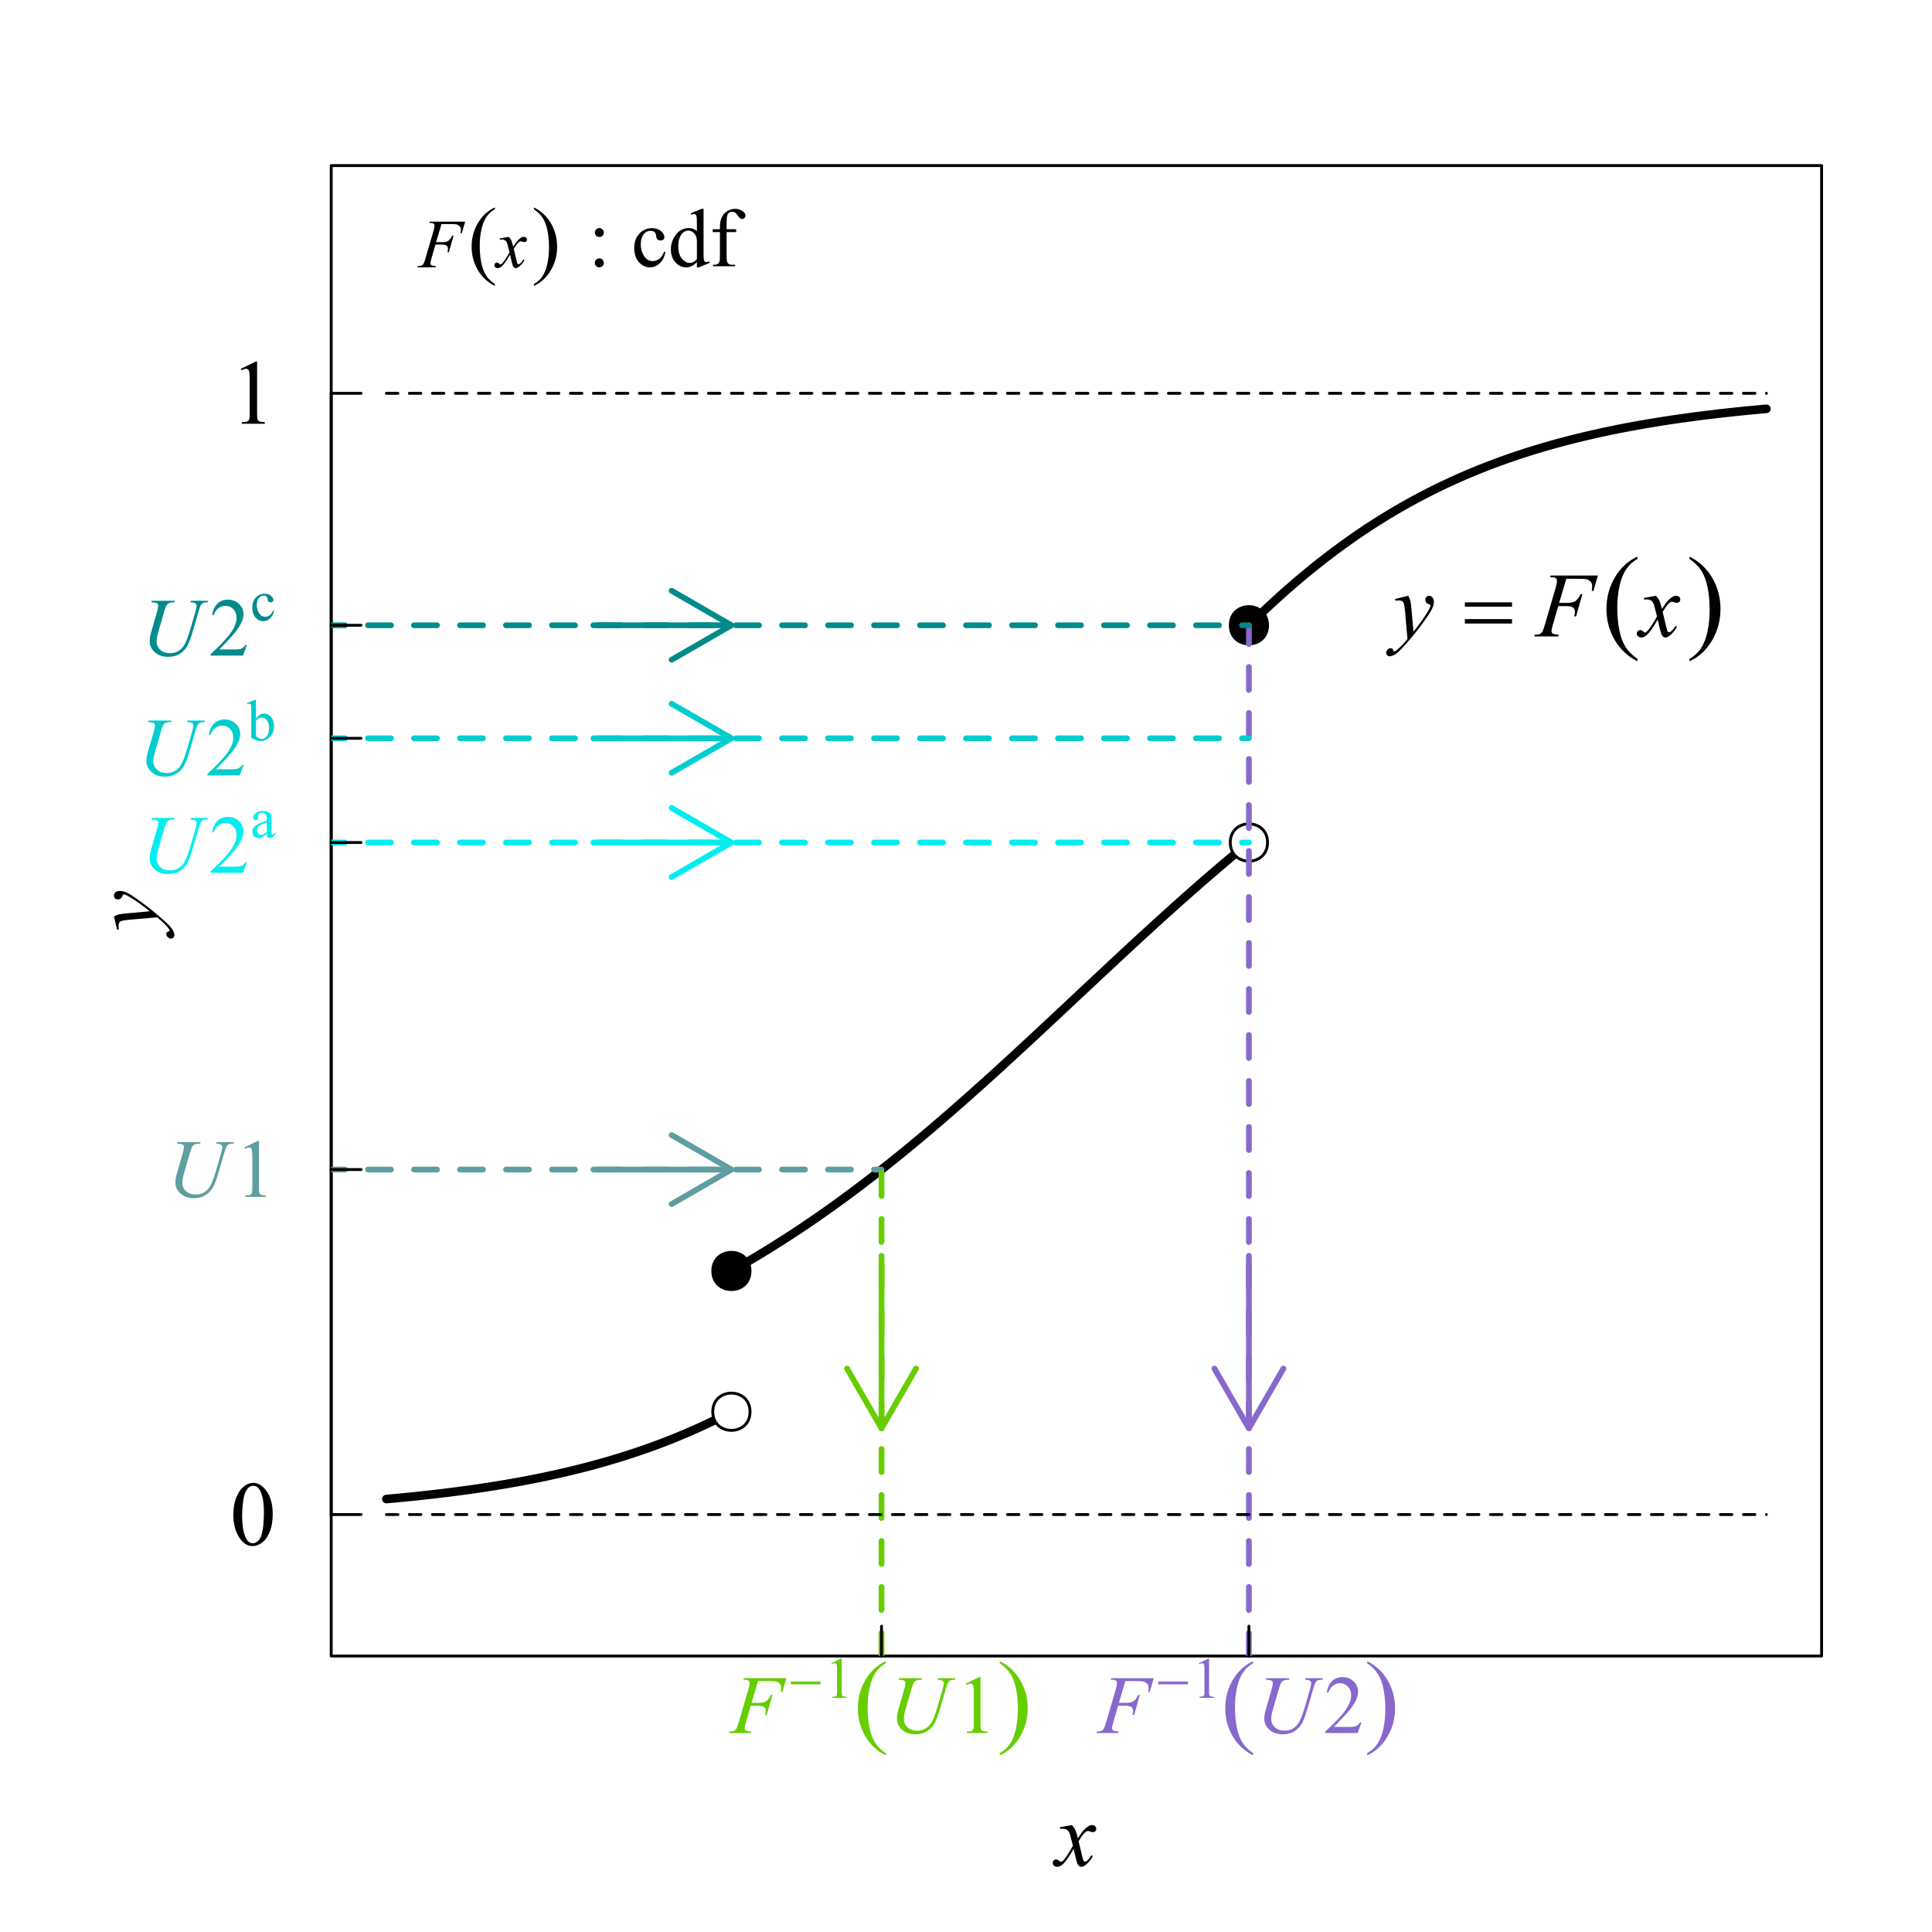 <?xml version="1.0" encoding="UTF-8"?>
<svg xmlns="http://www.w3.org/2000/svg" xmlns:xlink="http://www.w3.org/1999/xlink" width="504pt" height="504pt" viewBox="0 0 504 504" version="1.1">
<defs>
<g>
<symbol overflow="visible" id="glyph0-0">
<path style="stroke:none;" d="M 3.328 0 L 3.328 -15 L 15.328 -15 L 15.328 0 Z M 3.703 -0.375 L 14.953 -0.375 L 14.953 -14.625 L 3.703 -14.625 Z M 3.703 -0.375 "/>
</symbol>
<symbol overflow="visible" id="glyph0-1">
<path style="stroke:none;" d="M 4.16 -10.605 C 4.543 -10.199 4.832 -9.793 5.027 -9.387 C 5.168 -9.105 5.398 -8.367 5.719 -7.172 L 6.75 -8.719 C 7.023 -9.094 7.355 -9.449 7.746 -9.789 C 8.137 -10.129 8.48 -10.363 8.777 -10.488 C 8.965 -10.566 9.172 -10.605 9.398 -10.605 C 9.734 -10.605 10 -10.516 10.199 -10.336 C 10.398 -10.156 10.5 -9.938 10.5 -9.68 C 10.5 -9.383 10.441 -9.18 10.324 -9.07 C 10.105 -8.875 9.855 -8.777 9.574 -8.777 C 9.41 -8.777 9.234 -8.812 9.047 -8.883 C 8.68 -9.008 8.434 -9.07 8.309 -9.07 C 8.121 -9.07 7.898 -8.961 7.641 -8.742 C 7.156 -8.336 6.578 -7.551 5.906 -6.387 L 6.867 -2.355 C 7.016 -1.738 7.141 -1.367 7.242 -1.246 C 7.344 -1.125 7.445 -1.066 7.547 -1.066 C 7.711 -1.066 7.902 -1.156 8.121 -1.336 C 8.551 -1.695 8.918 -2.164 9.223 -2.742 L 9.633 -2.531 C 9.141 -1.609 8.516 -0.844 7.758 -0.234 C 7.328 0.109 6.965 0.281 6.668 0.281 C 6.23 0.281 5.883 0.035 5.625 -0.457 C 5.461 -0.762 5.121 -2.074 4.605 -4.395 C 3.387 -2.277 2.41 -0.914 1.676 -0.305 C 1.199 0.086 0.738 0.281 0.293 0.281 C -0.02 0.281 -0.305 0.168 -0.562 -0.059 C -0.75 -0.23 -0.844 -0.461 -0.844 -0.75 C -0.844 -1.008 -0.758 -1.223 -0.586 -1.395 C -0.414 -1.566 -0.203 -1.652 0.047 -1.652 C 0.297 -1.652 0.562 -1.527 0.844 -1.277 C 1.047 -1.098 1.203 -1.008 1.312 -1.008 C 1.406 -1.008 1.527 -1.07 1.676 -1.195 C 2.043 -1.492 2.543 -2.133 3.176 -3.117 C 3.809 -4.102 4.223 -4.812 4.418 -5.25 C 3.934 -7.148 3.672 -8.152 3.633 -8.262 C 3.453 -8.77 3.219 -9.129 2.93 -9.34 C 2.641 -9.551 2.215 -9.656 1.652 -9.656 C 1.473 -9.656 1.266 -9.648 1.031 -9.633 L 1.031 -10.055 Z M 4.16 -10.605 "/>
</symbol>
<symbol overflow="visible" id="glyph0-2">
<path style="stroke:none;" d="M 3.832 -10.605 C 4.098 -10.152 4.281 -9.727 4.383 -9.332 C 4.484 -8.938 4.586 -8.164 4.688 -7.008 L 5.203 -1.242 C 5.672 -1.805 6.352 -2.695 7.242 -3.914 C 7.672 -4.508 8.203 -5.316 8.836 -6.34 C 9.219 -6.965 9.453 -7.402 9.539 -7.652 C 9.586 -7.777 9.609 -7.906 9.609 -8.039 C 9.609 -8.125 9.582 -8.195 9.527 -8.25 C 9.473 -8.305 9.328 -8.367 9.098 -8.441 C 8.867 -8.516 8.676 -8.652 8.523 -8.852 C 8.371 -9.051 8.297 -9.281 8.297 -9.539 C 8.297 -9.859 8.391 -10.117 8.578 -10.312 C 8.766 -10.508 9 -10.605 9.281 -10.605 C 9.625 -10.605 9.918 -10.461 10.16 -10.176 C 10.402 -9.891 10.523 -9.5 10.523 -9 C 10.523 -8.383 10.312 -7.676 9.891 -6.883 C 9.469 -6.09 8.656 -4.875 7.453 -3.234 C 6.25 -1.594 4.793 0.195 3.082 2.133 C 1.902 3.469 1.027 4.309 0.457 4.656 C -0.113 5.004 -0.602 5.18 -1.008 5.18 C -1.25 5.18 -1.461 5.086 -1.645 4.902 C -1.828 4.719 -1.922 4.508 -1.922 4.266 C -1.922 3.961 -1.793 3.684 -1.539 3.434 C -1.285 3.184 -1.012 3.059 -0.715 3.059 C -0.559 3.059 -0.43 3.094 -0.328 3.164 C -0.266 3.203 -0.195 3.312 -0.121 3.496 C -0.047 3.68 0.02 3.805 0.082 3.867 C 0.121 3.906 0.168 3.926 0.223 3.926 C 0.27 3.926 0.352 3.887 0.469 3.809 C 0.898 3.543 1.398 3.121 1.969 2.543 C 2.719 1.777 3.273 1.152 3.633 0.668 L 2.977 -6.762 C 2.867 -7.988 2.703 -8.734 2.484 -9 C 2.266 -9.266 1.898 -9.398 1.383 -9.398 C 1.219 -9.398 0.926 -9.375 0.504 -9.328 L 0.398 -9.762 Z M 3.832 -10.605 "/>
</symbol>
<symbol overflow="visible" id="glyph0-3">
<path style="stroke:none;" d="M 7.805 -15.047 L 5.93 -8.754 L 8.016 -8.754 C 8.953 -8.754 9.652 -8.898 10.117 -9.188 C 10.582 -9.477 11.062 -10.094 11.555 -11.039 L 12 -11.039 L 10.348 -5.25 L 9.879 -5.25 C 9.996 -5.719 10.055 -6.105 10.055 -6.41 C 10.055 -6.887 9.895 -7.254 9.578 -7.516 C 9.262 -7.777 8.672 -7.91 7.805 -7.91 L 5.695 -7.91 L 4.312 -3.117 C 4.062 -2.266 3.938 -1.699 3.938 -1.418 C 3.938 -1.129 4.043 -0.906 4.258 -0.75 C 4.473 -0.594 5 -0.488 5.836 -0.434 L 5.695 0 L -0.586 0 L -0.434 -0.434 C 0.176 -0.449 0.582 -0.504 0.785 -0.598 C 1.098 -0.73 1.328 -0.91 1.477 -1.137 C 1.688 -1.457 1.938 -2.117 2.227 -3.117 L 5.027 -12.691 C 5.254 -13.465 5.367 -14.07 5.367 -14.508 C 5.367 -14.711 5.316 -14.883 5.215 -15.027 C 5.113 -15.172 4.961 -15.281 4.762 -15.352 C 4.562 -15.422 4.168 -15.457 3.574 -15.457 L 3.715 -15.891 L 16.043 -15.891 L 14.871 -11.871 L 14.426 -11.871 C 14.512 -12.355 14.555 -12.754 14.555 -13.066 C 14.555 -13.582 14.41 -13.988 14.125 -14.289 C 13.84 -14.59 13.477 -14.805 13.031 -14.93 C 12.719 -15.008 12.02 -15.047 10.934 -15.047 Z M 7.805 -15.047 "/>
</symbol>
<symbol overflow="visible" id="glyph1-0">
<path style="stroke:none;" d="M 0 -3.328 L -15 -3.328 L -15 -15.328 L 0 -15.328 Z M -0.375 -3.703 L -0.375 -14.953 L -14.625 -14.953 L -14.625 -3.703 Z M -0.375 -3.703 "/>
</symbol>
<symbol overflow="visible" id="glyph1-1">
<path style="stroke:none;" d="M -10.605 -3.832 C -10.152 -4.098 -9.727 -4.281 -9.332 -4.383 C -8.938 -4.484 -8.164 -4.586 -7.008 -4.688 L -1.242 -5.203 C -1.805 -5.672 -2.695 -6.352 -3.914 -7.242 C -4.508 -7.672 -5.316 -8.203 -6.34 -8.836 C -6.965 -9.219 -7.402 -9.453 -7.652 -9.539 C -7.777 -9.586 -7.906 -9.609 -8.039 -9.609 C -8.125 -9.609 -8.195 -9.582 -8.25 -9.527 C -8.305 -9.473 -8.367 -9.328 -8.441 -9.098 C -8.516 -8.867 -8.652 -8.676 -8.852 -8.523 C -9.051 -8.371 -9.281 -8.297 -9.539 -8.297 C -9.859 -8.297 -10.117 -8.391 -10.312 -8.578 C -10.508 -8.766 -10.605 -9 -10.605 -9.281 C -10.605 -9.625 -10.461 -9.918 -10.176 -10.16 C -9.891 -10.402 -9.5 -10.523 -9 -10.523 C -8.383 -10.523 -7.676 -10.312 -6.883 -9.891 C -6.09 -9.469 -4.875 -8.656 -3.234 -7.453 C -1.594 -6.25 0.195 -4.793 2.133 -3.082 C 3.469 -1.902 4.309 -1.027 4.656 -0.457 C 5.004 0.113 5.18 0.602 5.18 1.008 C 5.18 1.25 5.086 1.461 4.902 1.645 C 4.719 1.828 4.508 1.922 4.266 1.922 C 3.961 1.922 3.684 1.793 3.434 1.539 C 3.184 1.285 3.059 1.012 3.059 0.715 C 3.059 0.559 3.094 0.43 3.164 0.328 C 3.203 0.266 3.312 0.195 3.496 0.121 C 3.68 0.047 3.805 -0.02 3.867 -0.082 C 3.906 -0.121 3.926 -0.168 3.926 -0.223 C 3.926 -0.27 3.887 -0.352 3.809 -0.469 C 3.543 -0.898 3.121 -1.398 2.543 -1.969 C 1.777 -2.719 1.152 -3.273 0.668 -3.633 L -6.762 -2.977 C -7.988 -2.867 -8.734 -2.703 -9 -2.484 C -9.266 -2.266 -9.398 -1.898 -9.398 -1.383 C -9.398 -1.219 -9.375 -0.926 -9.328 -0.504 L -9.762 -0.398 Z M -10.605 -3.832 "/>
</symbol>
<symbol overflow="visible" id="glyph2-0">
<path style="stroke:none;" d="M 3.328 0 L 3.328 -15 L 15.328 -15 L 15.328 0 Z M 3.703 -0.375 L 14.953 -0.375 L 14.953 -14.625 L 3.703 -14.625 Z M 3.703 -0.375 "/>
</symbol>
<symbol overflow="visible" id="glyph2-1">
<path style="stroke:none;" d="M 0.867 -7.852 C 0.867 -9.664 1.141 -11.223 1.688 -12.531 C 2.234 -13.84 2.961 -14.816 3.867 -15.457 C 4.57 -15.965 5.297 -16.219 6.047 -16.219 C 7.266 -16.219 8.359 -15.598 9.328 -14.355 C 10.539 -12.816 11.145 -10.73 11.145 -8.098 C 11.145 -6.254 10.879 -4.688 10.348 -3.398 C 9.816 -2.109 9.137 -1.172 8.312 -0.59 C 7.488 -0.008 6.695 0.281 5.93 0.281 C 4.414 0.281 3.152 -0.613 2.145 -2.402 C 1.293 -3.91 0.867 -5.727 0.867 -7.852 Z M 3.164 -7.559 C 3.164 -5.371 3.434 -3.586 3.973 -2.203 C 4.418 -1.039 5.082 -0.457 5.965 -0.457 C 6.387 -0.457 6.824 -0.645 7.277 -1.023 C 7.73 -1.402 8.074 -2.039 8.309 -2.93 C 8.668 -4.273 8.848 -6.168 8.848 -8.613 C 8.848 -10.426 8.66 -11.938 8.285 -13.148 C 8.004 -14.047 7.641 -14.684 7.195 -15.059 C 6.875 -15.316 6.488 -15.445 6.035 -15.445 C 5.504 -15.445 5.031 -15.207 4.617 -14.73 C 4.055 -14.082 3.672 -13.062 3.469 -11.672 C 3.266 -10.281 3.164 -8.91 3.164 -7.559 Z M 3.164 -7.559 "/>
</symbol>
<symbol overflow="visible" id="glyph2-2">
<path style="stroke:none;" d="M 2.812 -14.332 L 6.68 -16.219 L 7.066 -16.219 L 7.066 -2.801 C 7.066 -1.91 7.102 -1.355 7.176 -1.137 C 7.25 -0.918 7.406 -0.75 7.641 -0.633 C 7.875 -0.516 8.352 -0.449 9.07 -0.434 L 9.07 0 L 3.094 0 L 3.094 -0.434 C 3.844 -0.449 4.328 -0.512 4.547 -0.625 C 4.766 -0.738 4.918 -0.891 5.004 -1.082 C 5.09 -1.273 5.133 -1.848 5.133 -2.801 L 5.133 -11.379 C 5.133 -12.535 5.094 -13.277 5.016 -13.605 C 4.961 -13.855 4.859 -14.039 4.715 -14.156 C 4.57 -14.273 4.398 -14.332 4.195 -14.332 C 3.906 -14.332 3.504 -14.211 2.988 -13.969 Z M 2.812 -14.332 "/>
</symbol>
<symbol overflow="visible" id="glyph3-0">
<path style="stroke:none;" d="M 2.996 0 L 2.996 -13.5 L 13.797 -13.5 L 13.797 0 Z M 3.332 -0.336 L 13.457 -0.336 L 13.457 -13.164 L 3.332 -13.164 Z M 3.332 -0.336 "/>
</symbol>
<symbol overflow="visible" id="glyph3-1">
<path style="stroke:none;" d="M 2.828 -14.301 L 8.871 -14.301 L 8.754 -13.91 C 8.133 -13.895 7.691 -13.836 7.43 -13.738 C 7.164 -13.633 6.938 -13.453 6.754 -13.195 C 6.566 -12.934 6.371 -12.449 6.172 -11.75 L 4.703 -6.688 C 4.441 -5.781 4.285 -5.191 4.238 -4.914 C 4.152 -4.461 4.113 -4.043 4.113 -3.66 C 4.113 -2.805 4.43 -2.086 5.062 -1.5 C 5.695 -0.914 6.543 -0.621 7.605 -0.621 C 8.301 -0.621 8.922 -0.75 9.469 -1.016 C 10.016 -1.277 10.484 -1.648 10.879 -2.125 C 11.266 -2.598 11.621 -3.242 11.949 -4.055 C 12.27 -4.867 12.555 -5.688 12.805 -6.52 L 14.07 -10.883 C 14.383 -11.969 14.543 -12.68 14.543 -13.016 C 14.543 -13.242 14.434 -13.441 14.223 -13.609 C 14.004 -13.773 13.57 -13.875 12.922 -13.91 L 13.035 -14.301 L 17.582 -14.301 L 17.465 -13.91 C 16.93 -13.91 16.543 -13.859 16.309 -13.758 C 16.07 -13.656 15.867 -13.473 15.691 -13.207 C 15.516 -12.941 15.316 -12.43 15.102 -11.676 L 13.555 -6.371 C 13.051 -4.645 12.582 -3.375 12.141 -2.555 C 11.695 -1.734 11.051 -1.047 10.215 -0.5 C 9.371 0.055 8.328 0.328 7.086 0.328 C 5.648 0.328 4.492 -0.078 3.617 -0.891 C 2.734 -1.703 2.297 -2.633 2.301 -3.68 C 2.297 -4.094 2.336 -4.535 2.414 -5.008 C 2.469 -5.316 2.605 -5.852 2.828 -6.613 L 4.238 -11.477 C 4.434 -12.176 4.535 -12.691 4.535 -13.023 C 4.535 -13.281 4.434 -13.484 4.234 -13.629 C 4.031 -13.773 3.527 -13.867 2.723 -13.91 Z M 2.828 -14.301 "/>
</symbol>
<symbol overflow="visible" id="glyph3-2">
<path style="stroke:none;" d="M 7.023 -13.543 L 5.336 -7.879 L 7.215 -7.879 C 8.055 -7.875 8.688 -8.004 9.105 -8.27 C 9.523 -8.527 9.953 -9.082 10.398 -9.934 L 10.801 -9.934 L 9.312 -4.727 L 8.891 -4.727 C 8.992 -5.145 9.047 -5.492 9.051 -5.77 C 9.047 -6.195 8.902 -6.527 8.621 -6.766 C 8.332 -6.996 7.801 -7.113 7.023 -7.117 L 5.125 -7.117 L 3.883 -2.805 C 3.652 -2.035 3.539 -1.527 3.543 -1.277 C 3.539 -1.016 3.637 -0.812 3.832 -0.676 C 4.027 -0.531 4.5 -0.438 5.254 -0.391 L 5.125 0 L -0.527 0 L -0.391 -0.391 C 0.16 -0.402 0.523 -0.453 0.707 -0.539 C 0.984 -0.656 1.191 -0.816 1.328 -1.023 C 1.516 -1.309 1.742 -1.902 2.004 -2.805 L 4.523 -11.422 C 4.727 -12.113 4.828 -12.66 4.832 -13.059 C 4.828 -13.238 4.781 -13.395 4.691 -13.527 C 4.598 -13.656 4.461 -13.754 4.285 -13.816 C 4.105 -13.879 3.75 -13.91 3.219 -13.91 L 3.344 -14.301 L 14.438 -14.301 L 13.383 -10.684 L 12.984 -10.684 C 13.059 -11.113 13.094 -11.473 13.098 -11.758 C 13.094 -12.223 12.965 -12.59 12.711 -12.863 C 12.453 -13.129 12.125 -13.32 11.727 -13.438 C 11.441 -13.504 10.812 -13.539 9.84 -13.543 Z M 7.023 -13.543 "/>
</symbol>
<symbol overflow="visible" id="glyph4-0">
<path style="stroke:none;" d="M 2.996 0 L 2.996 -13.5 L 13.797 -13.5 L 13.797 0 Z M 3.332 -0.336 L 13.457 -0.336 L 13.457 -13.164 L 3.332 -13.164 Z M 3.332 -0.336 "/>
</symbol>
<symbol overflow="visible" id="glyph4-1">
<path style="stroke:none;" d="M 2.531 -12.898 L 6.012 -14.598 L 6.359 -14.598 L 6.359 -2.52 C 6.355 -1.719 6.391 -1.219 6.457 -1.023 C 6.523 -0.824 6.66 -0.672 6.875 -0.566 C 7.082 -0.461 7.512 -0.402 8.164 -0.391 L 8.164 0 L 2.785 0 L 2.785 -0.391 C 3.457 -0.402 3.895 -0.461 4.09 -0.562 C 4.285 -0.664 4.422 -0.801 4.504 -0.977 C 4.578 -1.145 4.617 -1.66 4.621 -2.52 L 4.621 -10.242 C 4.617 -11.281 4.582 -11.949 4.516 -12.246 C 4.465 -12.469 4.375 -12.633 4.246 -12.738 C 4.113 -12.844 3.957 -12.895 3.777 -12.898 C 3.516 -12.895 3.152 -12.785 2.688 -12.57 Z M 2.531 -12.898 "/>
</symbol>
<symbol overflow="visible" id="glyph4-2">
<path style="stroke:none;" d="M 9.902 -2.754 L 8.902 0 L 0.465 0 L 0.465 -0.391 C 2.941 -2.652 4.691 -4.5 5.707 -5.938 C 6.719 -7.367 7.223 -8.68 7.227 -9.871 C 7.223 -10.777 6.945 -11.523 6.391 -12.109 C 5.832 -12.691 5.168 -12.984 4.398 -12.984 C 3.691 -12.984 3.059 -12.777 2.504 -12.367 C 1.941 -11.953 1.531 -11.352 1.266 -10.559 L 0.875 -10.559 C 1.047 -11.855 1.5 -12.852 2.23 -13.551 C 2.953 -14.246 3.863 -14.594 4.957 -14.598 C 6.113 -14.594 7.078 -14.223 7.859 -13.477 C 8.633 -12.73 9.023 -11.852 9.027 -10.844 C 9.023 -10.117 8.855 -9.391 8.523 -8.668 C 8 -7.527 7.156 -6.324 5.992 -5.051 C 4.238 -3.137 3.145 -1.984 2.711 -1.594 L 6.445 -1.594 C 7.203 -1.594 7.734 -1.621 8.039 -1.676 C 8.344 -1.73 8.617 -1.844 8.867 -2.02 C 9.109 -2.188 9.324 -2.434 9.512 -2.754 Z M 9.902 -2.754 "/>
</symbol>
<symbol overflow="visible" id="glyph4-3">
<path style="stroke:none;" d="M 3.047 -9.957 C 3.367 -9.953 3.641 -9.84 3.875 -9.613 C 4.102 -9.383 4.219 -9.105 4.219 -8.785 C 4.219 -8.457 4.102 -8.184 3.875 -7.957 C 3.641 -7.727 3.367 -7.609 3.047 -7.613 C 2.723 -7.609 2.445 -7.727 2.219 -7.957 C 1.988 -8.184 1.875 -8.457 1.879 -8.785 C 1.875 -9.105 1.988 -9.383 2.219 -9.613 C 2.445 -9.84 2.723 -9.953 3.047 -9.957 Z M 3.027 -2.055 C 3.355 -2.051 3.633 -1.934 3.863 -1.707 C 4.09 -1.473 4.207 -1.195 4.207 -0.875 C 4.207 -0.547 4.09 -0.273 3.859 -0.047 C 3.625 0.18 3.348 0.293 3.027 0.297 C 2.703 0.293 2.426 0.18 2.199 -0.047 C 1.965 -0.273 1.852 -0.547 1.855 -0.875 C 1.852 -1.195 1.965 -1.473 2.199 -1.707 C 2.426 -1.934 2.703 -2.051 3.027 -2.055 Z M 3.027 -2.055 "/>
</symbol>
<symbol overflow="visible" id="glyph4-4">
<path style="stroke:none;" d=""/>
</symbol>
<symbol overflow="visible" id="glyph4-5">
<path style="stroke:none;" d="M 8.879 -3.672 C 8.617 -2.395 8.109 -1.414 7.352 -0.73 C 6.59 -0.047 5.75 0.293 4.832 0.297 C 3.73 0.293 2.773 -0.164 1.961 -1.086 C 1.145 -2.004 0.738 -3.25 0.738 -4.82 C 0.738 -6.336 1.188 -7.57 2.094 -8.52 C 2.992 -9.469 4.078 -9.941 5.348 -9.945 C 6.293 -9.941 7.074 -9.691 7.688 -9.191 C 8.297 -8.688 8.602 -8.164 8.605 -7.625 C 8.602 -7.355 8.516 -7.141 8.348 -6.977 C 8.172 -6.809 7.93 -6.727 7.625 -6.73 C 7.207 -6.727 6.895 -6.859 6.688 -7.129 C 6.562 -7.273 6.484 -7.555 6.449 -7.973 C 6.406 -8.383 6.266 -8.699 6.023 -8.922 C 5.773 -9.129 5.43 -9.234 5 -9.238 C 4.293 -9.234 3.727 -8.973 3.301 -8.457 C 2.727 -7.766 2.441 -6.855 2.445 -5.727 C 2.441 -4.57 2.727 -3.555 3.293 -2.672 C 3.859 -1.789 4.625 -1.348 5.59 -1.352 C 6.277 -1.348 6.895 -1.582 7.445 -2.055 C 7.832 -2.379 8.207 -2.965 8.574 -3.816 Z M 8.879 -3.672 "/>
</symbol>
<symbol overflow="visible" id="glyph4-6">
<path style="stroke:none;" d="M 7.5 -1.086 C 7.027 -0.59 6.566 -0.238 6.117 -0.023 C 5.664 0.188 5.176 0.293 4.66 0.297 C 3.602 0.293 2.684 -0.145 1.898 -1.027 C 1.109 -1.906 0.715 -3.043 0.719 -4.43 C 0.715 -5.812 1.148 -7.078 2.023 -8.23 C 2.891 -9.379 4.016 -9.953 5.391 -9.957 C 6.238 -9.953 6.941 -9.684 7.5 -9.145 L 7.5 -10.926 C 7.5 -12.027 7.473 -12.707 7.418 -12.961 C 7.363 -13.215 7.281 -13.387 7.172 -13.48 C 7.059 -13.57 6.918 -13.617 6.75 -13.617 C 6.566 -13.617 6.324 -13.559 6.023 -13.445 L 5.887 -13.816 L 8.766 -14.996 L 9.238 -14.996 L 9.238 -3.828 C 9.234 -2.691 9.262 -2 9.316 -1.754 C 9.371 -1.504 9.453 -1.332 9.57 -1.234 C 9.684 -1.133 9.82 -1.082 9.977 -1.086 C 10.164 -1.082 10.418 -1.145 10.738 -1.266 L 10.852 -0.898 L 7.984 0.297 L 7.5 0.297 Z M 7.5 -1.824 L 7.5 -6.805 C 7.457 -7.277 7.328 -7.715 7.121 -8.109 C 6.906 -8.504 6.629 -8.801 6.281 -9 C 5.93 -9.199 5.59 -9.297 5.262 -9.301 C 4.645 -9.297 4.09 -9.02 3.605 -8.469 C 2.965 -7.734 2.648 -6.668 2.648 -5.262 C 2.648 -3.84 2.957 -2.75 3.574 -1.996 C 4.191 -1.238 4.879 -0.859 5.641 -0.863 C 6.277 -0.859 6.898 -1.18 7.5 -1.824 Z M 7.5 -1.824 "/>
</symbol>
<symbol overflow="visible" id="glyph4-7">
<path style="stroke:none;" d="M 4.449 -8.902 L 4.449 -2.551 C 4.445 -1.648 4.547 -1.082 4.746 -0.844 C 5.004 -0.531 5.352 -0.375 5.789 -0.379 L 6.664 -0.379 L 6.664 0 L 0.898 0 L 0.898 -0.379 L 1.328 -0.379 C 1.605 -0.375 1.863 -0.445 2.098 -0.59 C 2.328 -0.727 2.488 -0.918 2.578 -1.16 C 2.664 -1.398 2.707 -1.859 2.711 -2.551 L 2.711 -8.902 L 0.832 -8.902 L 0.832 -9.66 L 2.711 -9.66 L 2.711 -10.293 C 2.707 -11.254 2.863 -12.07 3.176 -12.738 C 3.484 -13.406 3.957 -13.945 4.594 -14.359 C 5.227 -14.77 5.941 -14.977 6.738 -14.977 C 7.477 -14.977 8.152 -14.734 8.773 -14.258 C 9.18 -13.938 9.387 -13.586 9.387 -13.195 C 9.387 -12.984 9.293 -12.785 9.113 -12.598 C 8.926 -12.41 8.73 -12.316 8.523 -12.32 C 8.359 -12.316 8.188 -12.375 8.012 -12.492 C 7.828 -12.609 7.609 -12.859 7.352 -13.242 C 7.09 -13.625 6.852 -13.883 6.633 -14.016 C 6.414 -14.148 6.172 -14.215 5.906 -14.219 C 5.582 -14.215 5.305 -14.129 5.082 -13.957 C 4.855 -13.785 4.695 -13.516 4.598 -13.156 C 4.496 -12.789 4.445 -11.855 4.449 -10.355 L 4.449 -9.66 L 6.941 -9.66 L 6.941 -8.902 Z M 4.449 -8.902 "/>
</symbol>
<symbol overflow="visible" id="glyph5-0">
<path style="stroke:none;" d="M 2.098 0 L 2.098 -9.449 L 9.656 -9.449 L 9.656 0 Z M 2.332 -0.234 L 9.422 -0.234 L 9.422 -9.215 L 2.332 -9.215 Z M 2.332 -0.234 "/>
</symbol>
<symbol overflow="visible" id="glyph5-1">
<path style="stroke:none;" d="M 4.305 -0.973 C 3.605 -0.434 3.168 -0.121 2.996 -0.043 C 2.727 0.082 2.445 0.141 2.148 0.141 C 1.676 0.141 1.289 -0.02 0.992 -0.34 C 0.688 -0.66 0.539 -1.078 0.539 -1.602 C 0.539 -1.93 0.613 -2.215 0.762 -2.457 C 0.961 -2.789 1.309 -3.105 1.812 -3.402 C 2.309 -3.695 3.141 -4.055 4.305 -4.48 L 4.305 -4.746 C 4.301 -5.418 4.191 -5.879 3.98 -6.133 C 3.762 -6.383 3.453 -6.508 3.051 -6.512 C 2.738 -6.508 2.492 -6.426 2.312 -6.262 C 2.121 -6.09 2.027 -5.898 2.031 -5.684 L 2.047 -5.258 C 2.043 -5.027 1.984 -4.852 1.871 -4.73 C 1.754 -4.605 1.605 -4.547 1.418 -4.547 C 1.234 -4.547 1.082 -4.609 0.969 -4.738 C 0.852 -4.867 0.797 -5.043 0.797 -5.266 C 0.797 -5.684 1.012 -6.07 1.445 -6.43 C 1.879 -6.781 2.488 -6.961 3.27 -6.961 C 3.871 -6.961 4.363 -6.859 4.746 -6.66 C 5.035 -6.504 5.25 -6.266 5.391 -5.941 C 5.477 -5.73 5.52 -5.297 5.523 -4.645 L 5.523 -2.348 C 5.52 -1.699 5.531 -1.305 5.559 -1.16 C 5.582 -1.016 5.621 -0.918 5.68 -0.871 C 5.734 -0.82 5.801 -0.797 5.875 -0.797 C 5.953 -0.797 6.023 -0.812 6.082 -0.848 C 6.184 -0.91 6.383 -1.09 6.68 -1.387 L 6.68 -0.973 C 6.129 -0.238 5.602 0.129 5.102 0.133 C 4.855 0.129 4.664 0.047 4.523 -0.117 C 4.383 -0.281 4.309 -0.566 4.305 -0.973 Z M 4.305 -1.453 L 4.305 -4.031 C 3.559 -3.734 3.078 -3.523 2.863 -3.402 C 2.473 -3.184 2.195 -2.957 2.027 -2.723 C 1.859 -2.484 1.773 -2.227 1.777 -1.949 C 1.773 -1.594 1.879 -1.301 2.094 -1.066 C 2.305 -0.832 2.551 -0.715 2.828 -0.715 C 3.199 -0.715 3.691 -0.961 4.305 -1.453 Z M 4.305 -1.453 "/>
</symbol>
<symbol overflow="visible" id="glyph5-2">
<path style="stroke:none;" d="M 2.324 -5.598 C 2.977 -6.504 3.684 -6.961 4.445 -6.961 C 5.137 -6.961 5.742 -6.664 6.258 -6.07 C 6.773 -5.477 7.031 -4.664 7.035 -3.641 C 7.031 -2.438 6.633 -1.473 5.84 -0.738 C 5.152 -0.109 4.391 0.203 3.551 0.207 C 3.156 0.203 2.754 0.137 2.352 -0.008 C 1.941 -0.148 1.527 -0.363 1.109 -0.648 L 1.109 -7.656 C 1.105 -8.422 1.086 -8.895 1.051 -9.074 C 1.012 -9.25 0.957 -9.371 0.879 -9.434 C 0.801 -9.496 0.699 -9.527 0.582 -9.531 C 0.441 -9.527 0.27 -9.488 0.066 -9.414 L -0.035 -9.672 L 1.992 -10.5 L 2.324 -10.5 Z M 2.324 -5.125 L 2.324 -1.078 C 2.574 -0.828 2.836 -0.641 3.105 -0.52 C 3.371 -0.391 3.645 -0.328 3.926 -0.332 C 4.371 -0.328 4.785 -0.574 5.176 -1.07 C 5.559 -1.559 5.754 -2.273 5.758 -3.219 C 5.754 -4.082 5.559 -4.75 5.176 -5.215 C 4.785 -5.68 4.348 -5.91 3.859 -5.914 C 3.598 -5.91 3.336 -5.844 3.078 -5.715 C 2.879 -5.613 2.629 -5.418 2.324 -5.125 Z M 2.324 -5.125 "/>
</symbol>
<symbol overflow="visible" id="glyph5-3">
<path style="stroke:none;" d="M 6.215 -2.57 C 6.031 -1.676 5.676 -0.988 5.145 -0.512 C 4.613 -0.031 4.023 0.203 3.383 0.207 C 2.609 0.203 1.941 -0.113 1.371 -0.758 C 0.801 -1.398 0.516 -2.273 0.516 -3.375 C 0.516 -4.438 0.832 -5.301 1.465 -5.965 C 2.098 -6.629 2.855 -6.961 3.742 -6.961 C 4.402 -6.961 4.949 -6.785 5.379 -6.434 C 5.809 -6.082 6.023 -5.715 6.023 -5.336 C 6.023 -5.148 5.961 -4.996 5.844 -4.883 C 5.719 -4.766 5.551 -4.711 5.336 -4.711 C 5.043 -4.711 4.824 -4.805 4.68 -4.992 C 4.594 -5.094 4.539 -5.289 4.512 -5.578 C 4.484 -5.867 4.383 -6.09 4.215 -6.246 C 4.039 -6.395 3.801 -6.469 3.5 -6.469 C 3.004 -6.469 2.609 -6.285 2.312 -5.922 C 1.91 -5.438 1.711 -4.801 1.711 -4.008 C 1.711 -3.199 1.906 -2.484 2.305 -1.871 C 2.699 -1.25 3.238 -0.941 3.914 -0.945 C 4.395 -0.941 4.824 -1.109 5.211 -1.441 C 5.477 -1.664 5.742 -2.074 6.004 -2.672 Z M 6.215 -2.57 "/>
</symbol>
<symbol overflow="visible" id="glyph5-4">
<path style="stroke:none;" d="M 1.773 -9.027 L 4.207 -10.219 L 4.453 -10.219 L 4.453 -1.766 C 4.453 -1.199 4.477 -0.852 4.523 -0.715 C 4.57 -0.574 4.664 -0.469 4.812 -0.398 C 4.957 -0.324 5.258 -0.281 5.715 -0.273 L 5.715 0 L 1.949 0 L 1.949 -0.273 C 2.418 -0.281 2.723 -0.32 2.863 -0.395 C 3 -0.465 3.098 -0.562 3.152 -0.684 C 3.207 -0.801 3.234 -1.16 3.234 -1.766 L 3.234 -7.168 C 3.234 -7.895 3.207 -8.363 3.16 -8.57 C 3.121 -8.727 3.059 -8.844 2.973 -8.918 C 2.879 -8.988 2.77 -9.023 2.645 -9.027 C 2.457 -9.023 2.203 -8.949 1.883 -8.801 Z M 1.773 -9.027 "/>
</symbol>
<symbol overflow="visible" id="glyph6-0">
<path style="stroke:none;" d="M 0.762 0 L 0.762 -9.449 L 8.32 -9.449 L 8.32 0 Z M 0.996 -0.234 L 8.086 -0.234 L 8.086 -9.215 L 0.996 -9.215 Z M 0.996 -0.234 "/>
</symbol>
<symbol overflow="visible" id="glyph6-1">
<path style="stroke:none;" d="M 0.273 -4.254 L 8.023 -4.254 L 8.023 -3.523 L 0.273 -3.523 Z M 0.273 -4.254 "/>
</symbol>
<symbol overflow="visible" id="glyph7-0">
<path style="stroke:none;" d="M 1.359 0 L 1.359 -16.875 L 14.859 -16.875 L 14.859 0 Z M 1.781 -0.422 L 14.438 -0.422 L 14.438 -16.453 L 1.781 -16.453 Z M 1.781 -0.422 "/>
</symbol>
<symbol overflow="visible" id="glyph7-1">
<path style="stroke:none;" d="M 8.383 5.262 L 8.383 5.828 C 6.09 4.684 4.305 3.008 3.027 0.797 C 1.746 -1.414 1.105 -3.832 1.109 -6.461 C 1.105 -9.191 1.777 -11.68 3.125 -13.926 C 4.465 -16.172 6.219 -17.777 8.383 -18.746 L 8.383 -18.195 C 7.301 -17.594 6.414 -16.777 5.719 -15.742 C 5.023 -14.703 4.504 -13.387 4.164 -11.793 C 3.82 -10.195 3.648 -8.531 3.652 -6.805 C 3.648 -4.84 3.809 -3.07 4.125 -1.488 C 4.441 0.09 4.922 1.398 5.574 2.445 C 6.223 3.484 7.16 4.426 8.383 5.262 Z M 8.383 5.262 "/>
</symbol>
<symbol overflow="visible" id="glyph7-2">
<path style="stroke:none;" d="M 0.594 -18.195 L 0.594 -18.746 C 2.883 -17.609 4.672 -15.938 5.953 -13.73 C 7.23 -11.516 7.867 -9.098 7.871 -6.473 C 7.867 -3.738 7.195 -1.25 5.852 1 C 4.504 3.246 2.75 4.855 0.594 5.828 L 0.594 5.262 C 1.68 4.66 2.574 3.84 3.27 2.809 C 3.965 1.77 4.48 0.461 4.82 -1.133 C 5.156 -2.719 5.324 -4.387 5.328 -6.129 C 5.324 -8.082 5.168 -9.852 4.859 -11.438 C 4.543 -13.023 4.059 -14.336 3.406 -15.379 C 2.75 -16.418 1.812 -17.355 0.594 -18.195 Z M 0.594 -18.195 "/>
</symbol>
<symbol overflow="visible" id="glyph8-0">
<path style="stroke:none;" d="M 1.207 0 L 1.207 -15 L 13.207 -15 L 13.207 0 Z M 1.582 -0.375 L 12.832 -0.375 L 12.832 -14.625 L 1.582 -14.625 Z M 1.582 -0.375 "/>
</symbol>
<symbol overflow="visible" id="glyph8-1">
<path style="stroke:none;" d="M 0.434 -8.895 L 12.738 -8.895 L 12.738 -7.758 L 0.434 -7.758 Z M 0.434 -4.523 L 12.738 -4.523 L 12.738 -3.363 L 0.434 -3.363 Z M 0.434 -4.523 "/>
</symbol>
<symbol overflow="visible" id="glyph9-0">
<path style="stroke:none;" d="M 1.508 0 L 1.508 -18.75 L 16.508 -18.75 L 16.508 0 Z M 1.977 -0.469 L 16.039 -0.469 L 16.039 -18.281 L 1.977 -18.281 Z M 1.977 -0.469 "/>
</symbol>
<symbol overflow="visible" id="glyph9-1">
<path style="stroke:none;" d="M 9.316 5.844 L 9.316 6.477 C 6.766 5.203 4.777 3.34 3.359 0.887 C 1.938 -1.57 1.23 -4.254 1.23 -7.18 C 1.23 -10.211 1.977 -12.977 3.469 -15.477 C 4.961 -17.969 6.91 -19.754 9.316 -20.828 L 9.316 -20.215 C 8.113 -19.551 7.125 -18.641 6.355 -17.488 C 5.582 -16.336 5.008 -14.875 4.629 -13.102 C 4.246 -11.328 4.055 -9.48 4.059 -7.559 C 4.055 -5.379 4.23 -3.41 4.586 -1.656 C 4.934 0.102 5.469 1.555 6.195 2.715 C 6.914 3.871 7.957 4.914 9.316 5.844 Z M 9.316 5.844 "/>
</symbol>
<symbol overflow="visible" id="glyph9-2">
<path style="stroke:none;" d="M 0.66 -20.215 L 0.66 -20.828 C 3.207 -19.566 5.191 -17.707 6.613 -15.254 C 8.031 -12.793 8.742 -10.105 8.746 -7.191 C 8.742 -4.152 7.996 -1.387 6.504 1.113 C 5.008 3.613 3.059 5.398 0.66 6.477 L 0.66 5.844 C 1.867 5.176 2.859 4.27 3.633 3.117 C 4.402 1.965 4.973 0.508 5.352 -1.258 C 5.727 -3.023 5.918 -4.875 5.918 -6.812 C 5.918 -8.977 5.742 -10.941 5.398 -12.707 C 5.047 -14.469 4.512 -15.93 3.785 -17.086 C 3.059 -18.242 2.016 -19.285 0.66 -20.215 Z M 0.66 -20.215 "/>
</symbol>
<symbol overflow="visible" id="glyph10-0">
<path style="stroke:none;" d="M 2.496 0 L 2.496 -11.25 L 11.496 -11.25 L 11.496 0 Z M 2.777 -0.281 L 11.215 -0.281 L 11.215 -10.969 L 2.777 -10.969 Z M 2.777 -0.281 "/>
</symbol>
<symbol overflow="visible" id="glyph10-1">
<path style="stroke:none;" d="M 5.852 -11.285 L 4.445 -6.566 L 6.012 -6.566 C 6.715 -6.562 7.238 -6.672 7.59 -6.891 C 7.934 -7.105 8.293 -7.566 8.664 -8.281 L 9 -8.281 L 7.762 -3.938 L 7.41 -3.938 C 7.492 -4.289 7.535 -4.578 7.539 -4.809 C 7.535 -5.164 7.418 -5.441 7.184 -5.637 C 6.945 -5.832 6.5 -5.93 5.852 -5.934 L 4.273 -5.934 L 3.234 -2.336 C 3.047 -1.695 2.953 -1.27 2.953 -1.062 C 2.953 -0.844 3.031 -0.68 3.195 -0.562 C 3.352 -0.445 3.746 -0.363 4.375 -0.324 L 4.273 0 L -0.438 0 L -0.324 -0.324 C 0.133 -0.332 0.434 -0.375 0.59 -0.449 C 0.82 -0.547 0.992 -0.68 1.109 -0.852 C 1.262 -1.086 1.449 -1.582 1.672 -2.336 L 3.77 -9.52 C 3.934 -10.098 4.02 -10.551 4.023 -10.883 C 4.02 -11.031 3.98 -11.16 3.91 -11.27 C 3.832 -11.375 3.719 -11.457 3.57 -11.512 C 3.418 -11.562 3.121 -11.59 2.68 -11.594 L 2.785 -11.918 L 12.031 -11.918 L 11.152 -8.902 L 10.82 -8.902 C 10.879 -9.262 10.91 -9.562 10.914 -9.801 C 10.91 -10.184 10.805 -10.488 10.594 -10.715 C 10.379 -10.938 10.105 -11.098 9.773 -11.195 C 9.539 -11.254 9.012 -11.285 8.199 -11.285 Z M 5.852 -11.285 "/>
</symbol>
<symbol overflow="visible" id="glyph10-2">
<path style="stroke:none;" d="M 3.121 -7.953 C 3.406 -7.645 3.621 -7.34 3.77 -7.039 C 3.871 -6.824 4.047 -6.273 4.289 -5.379 L 5.062 -6.539 C 5.266 -6.82 5.512 -7.086 5.809 -7.344 C 6.098 -7.594 6.355 -7.77 6.582 -7.867 C 6.719 -7.922 6.875 -7.949 7.047 -7.953 C 7.297 -7.949 7.496 -7.883 7.648 -7.75 C 7.797 -7.613 7.875 -7.449 7.875 -7.258 C 7.875 -7.035 7.828 -6.883 7.742 -6.805 C 7.574 -6.652 7.387 -6.578 7.18 -6.582 C 7.055 -6.578 6.926 -6.605 6.785 -6.664 C 6.508 -6.754 6.32 -6.801 6.23 -6.805 C 6.086 -6.801 5.922 -6.719 5.73 -6.555 C 5.367 -6.25 4.934 -5.66 4.43 -4.789 L 5.148 -1.766 C 5.258 -1.297 5.352 -1.02 5.43 -0.934 C 5.504 -0.84 5.582 -0.797 5.66 -0.801 C 5.781 -0.797 5.922 -0.863 6.09 -1 C 6.41 -1.27 6.688 -1.621 6.918 -2.055 L 7.227 -1.898 C 6.852 -1.203 6.383 -0.629 5.82 -0.176 C 5.492 0.082 5.219 0.211 5 0.211 C 4.668 0.211 4.41 0.027 4.219 -0.344 C 4.094 -0.57 3.836 -1.555 3.453 -3.297 C 2.535 -1.707 1.805 -0.684 1.258 -0.227 C 0.895 0.066 0.547 0.211 0.219 0.211 C -0.016 0.211 -0.227 0.129 -0.422 -0.043 C -0.562 -0.168 -0.633 -0.344 -0.633 -0.562 C -0.633 -0.754 -0.566 -0.914 -0.438 -1.043 C -0.309 -1.172 -0.152 -1.234 0.035 -1.238 C 0.223 -1.234 0.422 -1.141 0.633 -0.957 C 0.781 -0.82 0.898 -0.754 0.984 -0.758 C 1.055 -0.754 1.145 -0.801 1.258 -0.898 C 1.531 -1.117 1.906 -1.598 2.383 -2.336 C 2.855 -3.074 3.164 -3.609 3.312 -3.938 C 2.945 -5.359 2.75 -6.109 2.727 -6.195 C 2.586 -6.57 2.41 -6.84 2.195 -7.004 C 1.977 -7.16 1.656 -7.242 1.238 -7.242 C 1.102 -7.242 0.949 -7.234 0.773 -7.227 L 0.773 -7.539 Z M 3.121 -7.953 "/>
</symbol>
<symbol overflow="visible" id="glyph11-0">
<path style="stroke:none;" d="M 1.133 0 L 1.133 -14.062 L 12.383 -14.062 L 12.383 0 Z M 1.484 -0.352 L 12.031 -0.352 L 12.031 -13.711 L 1.484 -13.711 Z M 1.484 -0.352 "/>
</symbol>
<symbol overflow="visible" id="glyph11-1">
<path style="stroke:none;" d="M 6.988 4.383 L 6.988 4.855 C 5.074 3.902 3.586 2.504 2.52 0.664 C 1.453 -1.18 0.918 -3.191 0.922 -5.383 C 0.918 -7.66 1.48 -9.734 2.602 -11.605 C 3.723 -13.477 5.184 -14.816 6.988 -15.621 L 6.988 -15.16 C 6.086 -14.66 5.344 -13.98 4.766 -13.117 C 4.184 -12.25 3.754 -11.152 3.469 -9.824 C 3.184 -8.492 3.039 -7.105 3.043 -5.668 C 3.039 -4.031 3.172 -2.559 3.438 -1.242 C 3.699 0.074 4.102 1.164 4.648 2.035 C 5.188 2.902 5.969 3.688 6.988 4.383 Z M 6.988 4.383 "/>
</symbol>
<symbol overflow="visible" id="glyph11-2">
<path style="stroke:none;" d="M 0.496 -15.16 L 0.496 -15.621 C 2.406 -14.676 3.895 -13.281 4.961 -11.441 C 6.023 -9.598 6.555 -7.582 6.559 -5.395 C 6.555 -3.113 5.996 -1.039 4.875 0.836 C 3.754 2.707 2.293 4.047 0.496 4.855 L 0.496 4.383 C 1.398 3.883 2.141 3.199 2.723 2.34 C 3.301 1.473 3.73 0.383 4.016 -0.945 C 4.293 -2.266 4.434 -3.656 4.438 -5.109 C 4.434 -6.734 4.305 -8.207 4.047 -9.531 C 3.785 -10.852 3.383 -11.945 2.84 -12.816 C 2.293 -13.68 1.512 -14.461 0.496 -15.16 Z M 0.496 -15.16 "/>
</symbol>
</g>
<clipPath id="clip1">
  <path d="M 86.398 304 L 231 304 L 231 306 L 86.398 306 Z M 86.398 304 "/>
</clipPath>
<clipPath id="clip2">
  <path d="M 229 304 L 231 304 L 231 432 L 229 432 Z M 229 304 "/>
</clipPath>
<clipPath id="clip3">
  <path d="M 325 162 L 327 162 L 327 432 L 325 432 Z M 325 162 "/>
</clipPath>
<clipPath id="clip4">
  <path d="M 86.398 219 L 327 219 L 327 221 L 86.398 221 Z M 86.398 219 "/>
</clipPath>
<clipPath id="clip5">
  <path d="M 86.398 191 L 327 191 L 327 194 L 86.398 194 Z M 86.398 191 "/>
</clipPath>
<clipPath id="clip6">
  <path d="M 86.398 162 L 327 162 L 327 164 L 86.398 164 Z M 86.398 162 "/>
</clipPath>
</defs>
<g id="surface6">
<rect x="0" y="0" width="504" height="504" style="fill:rgb(100%,100%,100%);fill-opacity:1;stroke:none;"/>
<path style="fill:none;stroke-width:0.75;stroke-linecap:round;stroke-linejoin:round;stroke:rgb(0%,0%,0%);stroke-opacity:1;stroke-miterlimit:10;" d="M 86.398 432 L 475.199 432 L 475.199 43.199 L 86.398 43.199 L 86.398 432 "/>
<path style="fill:none;stroke-width:2.25;stroke-linecap:round;stroke-linejoin:round;stroke:rgb(0%,0%,0%);stroke-opacity:1;stroke-miterlimit:10;" d="M 100.801 391.055 L 101.16 391.02 L 102.238 390.926 L 102.602 390.891 L 102.961 390.859 L 103.68 390.789 L 104.039 390.758 L 104.398 390.723 L 104.762 390.688 L 106.559 390.512 L 106.922 390.477 L 107.281 390.438 L 108 390.367 L 108.719 390.289 L 109.078 390.254 L 109.441 390.215 L 111.238 390.02 L 111.602 389.98 L 111.961 389.941 L 112.32 389.898 L 112.68 389.859 L 113.039 389.816 L 113.398 389.777 L 113.762 389.734 L 114.48 389.648 L 114.84 389.609 L 115.199 389.562 L 115.559 389.52 L 115.922 389.477 L 116.641 389.391 L 117 389.344 L 117.359 389.301 L 118.078 389.207 L 118.441 389.16 L 118.801 389.117 L 119.52 389.023 L 119.879 388.973 L 120.238 388.926 L 120.602 388.879 L 120.961 388.828 L 121.32 388.781 L 121.68 388.73 L 122.039 388.684 L 122.398 388.633 L 122.762 388.582 L 123.48 388.48 L 123.84 388.426 L 124.559 388.324 L 124.922 388.27 L 125.281 388.219 L 127.078 387.945 L 127.441 387.891 L 127.801 387.832 L 128.16 387.777 L 128.52 387.719 L 128.879 387.664 L 129.238 387.605 L 129.602 387.547 L 130.68 387.371 L 131.039 387.309 L 131.398 387.25 L 131.762 387.188 L 132.121 387.129 L 133.559 386.879 L 133.922 386.812 L 134.281 386.75 L 134.641 386.684 L 135 386.621 L 136.078 386.422 L 136.441 386.355 L 136.801 386.289 L 137.16 386.219 L 137.52 386.152 L 138.238 386.012 L 138.602 385.941 L 139.68 385.73 L 140.039 385.656 L 140.398 385.586 L 140.762 385.512 L 142.199 385.215 L 142.559 385.137 L 142.922 385.062 L 144.719 384.672 L 145.078 384.59 L 145.441 384.512 L 146.879 384.184 L 147.238 384.098 L 147.602 384.016 L 149.398 383.586 L 149.762 383.5 L 151.559 383.051 L 151.922 382.957 L 152.281 382.867 L 153.719 382.492 L 154.078 382.395 L 154.441 382.301 L 155.52 382.008 L 155.879 381.906 L 156.238 381.809 L 156.602 381.707 L 157.68 381.402 L 158.039 381.297 L 158.398 381.195 L 158.762 381.09 L 159.48 380.879 L 159.84 380.77 L 160.199 380.664 L 160.559 380.555 L 160.922 380.445 L 161.641 380.227 L 163.078 379.773 L 163.441 379.66 L 164.16 379.426 L 164.52 379.312 L 164.879 379.191 L 165.238 379.074 L 165.602 378.953 L 165.961 378.836 L 166.32 378.715 L 166.68 378.59 L 167.039 378.469 L 167.398 378.344 L 167.762 378.219 L 168.48 377.969 L 168.84 377.84 L 169.199 377.715 L 169.559 377.586 L 169.922 377.457 L 170.281 377.324 L 170.641 377.195 L 171.359 376.93 L 171.719 376.793 L 172.078 376.66 L 172.441 376.523 L 173.16 376.25 L 174.238 375.828 L 174.602 375.688 L 174.961 375.547 L 176.398 374.969 L 176.762 374.82 L 177.48 374.523 L 177.84 374.371 L 178.199 374.223 L 178.559 374.07 L 178.922 373.918 L 179.281 373.762 L 179.641 373.609 L 180 373.453 L 180.359 373.293 L 180.719 373.137 L 181.078 372.977 L 181.441 372.816 L 181.801 372.656 L 182.16 372.492 L 182.52 372.332 L 182.879 372.168 L 183.238 372 L 183.602 371.836 L 184.32 371.5 L 184.68 371.328 L 185.039 371.16 L 185.398 370.988 L 185.762 370.812 L 186.121 370.641 L 187.199 370.113 L 187.559 369.934 L 187.922 369.754 L 188.641 369.395 L 189.359 369.027 L 189.719 368.84 L 190.078 368.656 L 190.441 368.469 L 190.801 368.281 "/>
<path style="fill:none;stroke-width:2.25;stroke-linecap:round;stroke-linejoin:round;stroke:rgb(0%,0%,0%);stroke-opacity:1;stroke-miterlimit:10;" d="M 190.801 331.555 L 192.238 330.742 L 192.602 330.539 L 194.398 329.504 L 194.762 329.293 L 196.199 328.449 L 196.559 328.234 L 196.922 328.02 L 197.641 327.59 L 198 327.371 L 198.359 327.156 L 199.078 326.719 L 199.441 326.5 L 199.801 326.277 L 200.16 326.059 L 201.238 325.391 L 201.602 325.164 L 201.961 324.941 L 203.039 324.262 L 203.398 324.031 L 203.762 323.805 L 205.199 322.883 L 205.559 322.648 L 205.922 322.414 L 207 321.711 L 208.078 320.996 L 208.441 320.758 L 208.801 320.52 L 210.238 319.551 L 210.602 319.309 L 212.398 318.078 L 212.762 317.828 L 213.121 317.582 L 213.84 317.082 L 214.199 316.828 L 214.559 316.578 L 214.922 316.324 L 216 315.562 L 216.719 315.047 L 217.078 314.793 L 217.441 314.535 L 217.801 314.273 L 218.16 314.016 L 219.238 313.23 L 219.602 312.969 L 219.961 312.707 L 221.398 311.645 L 221.762 311.379 L 222.48 310.84 L 222.84 310.574 L 223.199 310.301 L 223.559 310.031 L 223.922 309.762 L 225.719 308.395 L 226.078 308.117 L 226.441 307.84 L 227.52 307.008 L 227.879 306.727 L 228.238 306.449 L 228.602 306.168 L 229.32 305.605 L 229.68 305.32 L 230.039 305.039 L 230.398 304.754 L 230.762 304.469 L 231.84 303.613 L 232.559 303.035 L 232.922 302.746 L 234 301.879 L 234.719 301.293 L 235.078 301.004 L 235.441 300.711 L 235.801 300.414 L 236.16 300.121 L 236.52 299.824 L 236.879 299.531 L 237.238 299.234 L 237.602 298.938 L 237.961 298.641 L 238.32 298.34 L 238.68 298.043 L 239.398 297.441 L 239.762 297.141 L 240.84 296.238 L 241.559 295.629 L 241.922 295.324 L 243.359 294.105 L 244.078 293.488 L 244.441 293.18 L 245.879 291.945 L 246.238 291.633 L 246.602 291.32 L 246.961 291.012 L 247.68 290.387 L 248.039 290.07 L 248.398 289.758 L 248.762 289.445 L 250.559 287.863 L 250.922 287.547 L 251.281 287.23 L 251.641 286.91 L 252 286.594 L 252.719 285.953 L 253.078 285.637 L 253.441 285.316 L 253.801 284.992 L 254.52 284.352 L 254.879 284.027 L 255.238 283.707 L 255.602 283.383 L 255.961 283.059 L 256.32 282.738 L 257.039 282.09 L 257.398 281.762 L 257.762 281.438 L 258.121 281.113 L 258.48 280.785 L 258.84 280.461 L 259.199 280.133 L 259.559 279.809 L 259.922 279.48 L 261.719 277.84 L 262.078 277.508 L 262.441 277.18 L 262.801 276.848 L 263.16 276.52 L 263.52 276.188 L 263.879 275.859 L 264.238 275.527 L 264.602 275.195 L 266.398 273.535 L 266.762 273.203 L 267.121 272.871 L 267.48 272.535 L 268.199 271.871 L 268.559 271.535 L 268.922 271.203 L 269.641 270.531 L 270 270.199 L 271.078 269.191 L 271.441 268.855 L 271.801 268.523 L 273.238 267.18 L 273.602 266.844 L 273.961 266.504 L 275.398 265.16 L 275.762 264.82 L 276.84 263.812 L 277.199 263.473 L 277.559 263.137 L 277.922 262.801 L 278.281 262.461 L 279 261.789 L 279.359 261.449 L 279.719 261.113 L 280.078 260.773 L 280.441 260.438 L 280.801 260.102 L 281.16 259.762 L 281.52 259.426 L 281.879 259.086 L 282.238 258.75 L 282.602 258.414 L 282.961 258.074 L 283.68 257.402 L 284.039 257.062 L 284.398 256.727 L 284.762 256.391 L 285.121 256.051 L 285.84 255.379 L 286.199 255.039 L 286.559 254.703 L 286.922 254.367 L 289.078 252.352 L 289.441 252.016 L 291.238 250.336 L 291.602 250.004 L 292.32 249.332 L 292.68 249 L 293.039 248.664 L 293.398 248.332 L 293.762 247.996 L 294.48 247.332 L 294.84 246.996 L 295.559 246.332 L 295.922 246 L 297.719 244.34 L 298.078 244.012 L 298.441 243.68 L 298.801 243.352 L 299.16 243.02 L 299.879 242.363 L 300.238 242.031 L 300.602 241.703 L 301.68 240.719 L 302.039 240.395 L 302.398 240.066 L 302.762 239.738 L 303.121 239.414 L 303.48 239.086 L 304.559 238.113 L 304.922 237.789 L 306.359 236.492 L 306.719 236.172 L 307.078 235.848 L 307.441 235.527 L 309.238 233.926 L 309.602 233.605 L 309.961 233.289 L 310.32 232.969 L 311.398 232.02 L 311.762 231.703 L 312.48 231.07 L 312.84 230.758 L 313.199 230.441 L 313.559 230.129 L 313.922 229.816 L 315.359 228.566 L 315.719 228.258 L 316.078 227.945 L 316.441 227.637 L 317.879 226.402 L 318.238 226.098 L 318.602 225.789 L 320.398 224.266 L 320.762 223.965 L 321.121 223.66 L 322.559 222.457 L 322.922 222.156 L 323.641 221.562 L 324 221.262 L 324.359 220.965 L 324.719 220.672 L 325.078 220.375 L 325.441 220.078 L 325.801 219.785 "/>
<path style="fill:none;stroke-width:2.25;stroke-linecap:round;stroke-linejoin:round;stroke:rgb(0%,0%,0%);stroke-opacity:1;stroke-miterlimit:10;" d="M 325.801 163.113 L 326.16 162.758 L 326.879 162.055 L 327.238 161.707 L 327.602 161.359 L 327.961 161.012 L 329.039 159.98 L 329.398 159.641 L 329.762 159.301 L 330.48 158.621 L 330.84 158.285 L 331.559 157.621 L 331.922 157.289 L 332.281 156.957 L 333.359 155.973 L 334.078 155.324 L 334.441 155.004 L 335.52 154.043 L 336.238 153.41 L 336.602 153.098 L 337.32 152.473 L 338.398 151.547 L 338.762 151.242 L 339.121 150.938 L 340.559 149.734 L 340.922 149.438 L 341.281 149.141 L 342.359 148.262 L 343.078 147.684 L 343.441 147.395 L 344.52 146.539 L 345.238 145.977 L 345.602 145.699 L 345.961 145.418 L 346.32 145.145 L 346.68 144.867 L 347.398 144.32 L 347.762 144.051 L 348.48 143.512 L 349.559 142.715 L 349.922 142.453 L 350.641 141.93 L 351.719 141.156 L 352.078 140.902 L 352.441 140.648 L 352.801 140.395 L 353.52 139.895 L 353.879 139.648 L 354.238 139.398 L 354.602 139.156 L 354.961 138.91 L 356.039 138.184 L 356.398 137.945 L 356.762 137.707 L 358.199 136.77 L 358.559 136.539 L 358.922 136.309 L 360.359 135.402 L 361.078 134.957 L 361.441 134.734 L 362.16 134.297 L 362.52 134.082 L 362.879 133.863 L 363.238 133.648 L 363.602 133.438 L 363.961 133.223 L 364.32 133.012 L 364.68 132.805 L 365.039 132.594 L 365.398 132.387 L 365.762 132.18 L 367.199 131.367 L 367.559 131.168 L 367.922 130.969 L 368.281 130.773 L 368.641 130.574 L 369 130.379 L 369.359 130.188 L 369.719 129.992 L 370.078 129.801 L 370.441 129.609 L 370.801 129.422 L 371.16 129.23 L 371.52 129.047 L 371.879 128.859 L 372.238 128.676 L 372.602 128.488 L 372.961 128.309 L 373.32 128.125 L 374.398 127.586 L 374.762 127.41 L 375.48 127.059 L 375.84 126.887 L 376.199 126.711 L 376.559 126.543 L 376.922 126.371 L 377.281 126.199 L 378 125.863 L 379.078 125.371 L 379.441 125.207 L 379.801 125.043 L 380.879 124.562 L 381.238 124.406 L 381.602 124.25 L 382.32 123.938 L 382.68 123.785 L 383.039 123.629 L 383.398 123.477 L 383.762 123.328 L 384.121 123.176 L 384.84 122.879 L 385.199 122.734 L 385.559 122.586 L 385.922 122.441 L 386.641 122.152 L 388.078 121.59 L 388.441 121.453 L 388.801 121.312 L 389.16 121.176 L 389.52 121.043 L 389.879 120.906 L 390.238 120.773 L 390.602 120.641 L 391.32 120.375 L 391.68 120.246 L 392.039 120.113 L 392.398 119.984 L 392.762 119.859 L 393.121 119.73 L 394.559 119.23 L 394.922 119.109 L 396.359 118.625 L 397.078 118.391 L 397.441 118.273 L 398.16 118.039 L 399.238 117.699 L 399.602 117.586 L 399.961 117.477 L 400.32 117.363 L 401.398 117.035 L 401.762 116.93 L 402.121 116.82 L 403.199 116.504 L 403.559 116.402 L 403.922 116.297 L 405.359 115.891 L 406.078 115.695 L 406.441 115.594 L 406.801 115.496 L 407.16 115.402 L 407.52 115.305 L 407.879 115.211 L 408.238 115.113 L 408.602 115.02 L 409.32 114.832 L 409.68 114.742 L 410.039 114.648 L 410.398 114.559 L 410.762 114.469 L 411.48 114.289 L 411.84 114.203 L 412.199 114.113 L 412.559 114.027 L 412.922 113.941 L 414 113.684 L 414.359 113.602 L 414.719 113.516 L 415.078 113.434 L 415.441 113.352 L 415.801 113.27 L 416.16 113.191 L 416.52 113.109 L 416.879 113.031 L 417.238 112.949 L 417.602 112.871 L 418.32 112.715 L 418.68 112.641 L 419.039 112.562 L 419.398 112.488 L 419.762 112.41 L 421.199 112.113 L 421.559 112.043 L 421.922 111.969 L 424.078 111.547 L 424.441 111.48 L 424.801 111.414 L 425.16 111.344 L 426.238 111.145 L 426.602 111.078 L 426.961 111.016 L 427.32 110.949 L 428.039 110.824 L 428.398 110.758 L 428.762 110.695 L 429.121 110.633 L 429.48 110.574 L 430.199 110.449 L 430.559 110.391 L 430.922 110.332 L 431.281 110.27 L 432.359 110.094 L 432.719 110.039 L 433.078 109.98 L 433.441 109.922 L 433.801 109.867 L 434.16 109.809 L 435.238 109.645 L 435.602 109.59 L 435.961 109.535 L 436.32 109.484 L 437.039 109.375 L 437.398 109.324 L 437.762 109.273 L 438.121 109.223 L 438.48 109.168 L 438.84 109.117 L 439.199 109.07 L 439.559 109.02 L 439.922 108.969 L 440.281 108.918 L 440.641 108.871 L 441 108.82 L 442.078 108.68 L 442.441 108.633 L 443.879 108.445 L 444.238 108.402 L 444.602 108.355 L 444.961 108.312 L 445.32 108.266 L 446.398 108.137 L 446.762 108.094 L 448.199 107.922 L 448.559 107.883 L 448.922 107.84 L 449.641 107.762 L 450 107.719 L 451.078 107.602 L 451.441 107.562 L 452.52 107.445 L 452.879 107.41 L 453.238 107.371 L 453.602 107.336 L 453.961 107.297 L 454.32 107.262 L 454.68 107.223 L 455.398 107.152 L 455.762 107.117 L 457.559 106.941 L 457.922 106.91 L 458.281 106.875 L 458.641 106.844 L 459 106.809 L 459.359 106.777 L 459.719 106.742 L 460.078 106.711 L 460.441 106.68 L 460.801 106.648 "/>
<path style="fill-rule:nonzero;fill:rgb(100%,100%,100%);fill-opacity:1;stroke-width:0.75;stroke-linecap:round;stroke-linejoin:round;stroke:rgb(0%,0%,0%);stroke-opacity:1;stroke-miterlimit:10;" d="M 195.66 368.281 C 195.66 374.758 185.941 374.758 185.941 368.281 C 185.941 361.801 195.66 361.801 195.66 368.281 "/>
<path style="fill-rule:nonzero;fill:rgb(0%,0%,0%);fill-opacity:1;stroke-width:0.75;stroke-linecap:round;stroke-linejoin:round;stroke:rgb(0%,0%,0%);stroke-opacity:1;stroke-miterlimit:10;" d="M 195.66 331.555 C 195.66 338.035 185.941 338.035 185.941 331.555 C 185.941 325.074 195.66 325.074 195.66 331.555 "/>
<path style="fill-rule:nonzero;fill:rgb(100%,100%,100%);fill-opacity:1;stroke-width:0.75;stroke-linecap:round;stroke-linejoin:round;stroke:rgb(0%,0%,0%);stroke-opacity:1;stroke-miterlimit:10;" d="M 330.66 219.785 C 330.66 226.266 320.941 226.266 320.941 219.785 C 320.941 213.305 330.66 213.305 330.66 219.785 "/>
<path style="fill-rule:nonzero;fill:rgb(0%,0%,0%);fill-opacity:1;stroke-width:0.75;stroke-linecap:round;stroke-linejoin:round;stroke:rgb(0%,0%,0%);stroke-opacity:1;stroke-miterlimit:10;" d="M 330.66 163.113 C 330.66 169.594 320.941 169.594 320.941 163.113 C 320.941 156.633 330.66 156.633 330.66 163.113 "/>
<g style="fill:rgb(0%,0%,0%);fill-opacity:1;">
  <use xlink:href="#glyph0-1" x="275.473" y="486.719"/>
</g>
<g style="fill:rgb(0%,0%,0%);fill-opacity:1;">
  <use xlink:href="#glyph1-1" x="40.32" y="242.93"/>
</g>
<path style="fill:none;stroke-width:0.75;stroke-linecap:round;stroke-linejoin:round;stroke:rgb(0%,0%,0%);stroke-opacity:1;stroke-miterlimit:10;" d="M 86.398 395.102 L 86.398 102.602 "/>
<path style="fill:none;stroke-width:0.75;stroke-linecap:round;stroke-linejoin:round;stroke:rgb(0%,0%,0%);stroke-opacity:1;stroke-miterlimit:10;" d="M 86.398 395.102 L 94.176 395.102 "/>
<path style="fill:none;stroke-width:0.75;stroke-linecap:round;stroke-linejoin:round;stroke:rgb(0%,0%,0%);stroke-opacity:1;stroke-miterlimit:10;" d="M 86.398 102.602 L 94.176 102.602 "/>
<g style="fill:rgb(0%,0%,0%);fill-opacity:1;">
  <use xlink:href="#glyph2-1" x="60" y="403.047"/>
</g>
<g style="fill:rgb(0%,0%,0%);fill-opacity:1;">
  <use xlink:href="#glyph2-2" x="60" y="110.547"/>
</g>
<g clip-path="url(#clip1)" clip-rule="nonzero">
<path style="fill:none;stroke-width:1.5;stroke-linecap:round;stroke-linejoin:round;stroke:rgb(37.255%,61.961%,62.745%);stroke-opacity:1;stroke-dasharray:6,6;stroke-miterlimit:10;" d="M 0 305.102 L 229.961 305.102 "/>
</g>
<g clip-path="url(#clip2)" clip-rule="nonzero">
<path style="fill:none;stroke-width:1.5;stroke-linecap:round;stroke-linejoin:round;stroke:rgb(40%,80.392%,0%);stroke-opacity:1;stroke-dasharray:6,6;stroke-miterlimit:10;" d="M 229.961 504 L 229.961 305.102 "/>
</g>
<g clip-path="url(#clip3)" clip-rule="nonzero">
<path style="fill:none;stroke-width:1.5;stroke-linecap:round;stroke-linejoin:round;stroke:rgb(53.725%,40.784%,80.392%);stroke-opacity:1;stroke-dasharray:6,6;stroke-miterlimit:10;" d="M 325.801 504 L 325.801 163.113 "/>
</g>
<g clip-path="url(#clip4)" clip-rule="nonzero">
<path style="fill:none;stroke-width:1.5;stroke-linecap:round;stroke-linejoin:round;stroke:rgb(0%,93.333%,93.333%);stroke-opacity:1;stroke-dasharray:6,6;stroke-miterlimit:10;" d="M 0 219.785 L 325.801 219.785 "/>
</g>
<g clip-path="url(#clip5)" clip-rule="nonzero">
<path style="fill:none;stroke-width:1.5;stroke-linecap:round;stroke-linejoin:round;stroke:rgb(0%,80.392%,80.392%);stroke-opacity:1;stroke-dasharray:6,6;stroke-miterlimit:10;" d="M 0 192.602 L 325.801 192.602 "/>
</g>
<g clip-path="url(#clip6)" clip-rule="nonzero">
<path style="fill:none;stroke-width:1.5;stroke-linecap:round;stroke-linejoin:round;stroke:rgb(0%,54.51%,54.51%);stroke-opacity:1;stroke-dasharray:6,6;stroke-miterlimit:10;" d="M 0 163.113 L 325.801 163.113 "/>
</g>
<path style="fill:none;stroke-width:0.75;stroke-linecap:round;stroke-linejoin:round;stroke:rgb(0%,0%,0%);stroke-opacity:1;stroke-dasharray:3,3;stroke-miterlimit:10;" d="M 100.801 102.602 L 460.801 102.602 "/>
<path style="fill:none;stroke-width:0.75;stroke-linecap:round;stroke-linejoin:round;stroke:rgb(0%,0%,0%);stroke-opacity:1;stroke-dasharray:3,3;stroke-miterlimit:10;" d="M 100.801 395.102 L 460.801 395.102 "/>
<path style="fill:none;stroke-width:0.75;stroke-linecap:round;stroke-linejoin:round;stroke:rgb(0%,0%,0%);stroke-opacity:1;stroke-miterlimit:10;" d="M 86.398 305.102 L 86.398 305.102 "/>
<path style="fill:none;stroke-width:0.75;stroke-linecap:round;stroke-linejoin:round;stroke:rgb(0%,0%,0%);stroke-opacity:1;stroke-miterlimit:10;" d="M 86.398 305.102 L 94.176 305.102 "/>
<g style="fill:rgb(37.255%,61.961%,62.745%);fill-opacity:1;">
  <use xlink:href="#glyph3-1" x="43.457" y="312.234"/>
</g>
<g style="fill:rgb(37.255%,61.961%,62.745%);fill-opacity:1;">
  <use xlink:href="#glyph4-1" x="61.199" y="312.234"/>
</g>
<path style="fill:none;stroke-width:0.75;stroke-linecap:round;stroke-linejoin:round;stroke:rgb(0%,0%,0%);stroke-opacity:1;stroke-miterlimit:10;" d="M 86.398 219.785 L 86.398 219.785 "/>
<path style="fill:none;stroke-width:0.75;stroke-linecap:round;stroke-linejoin:round;stroke:rgb(0%,0%,0%);stroke-opacity:1;stroke-miterlimit:10;" d="M 86.398 219.785 L 94.176 219.785 "/>
<g style="fill:rgb(0%,93.333%,93.333%);fill-opacity:1;">
  <use xlink:href="#glyph3-1" x="36.746" y="227.691"/>
</g>
<g style="fill:rgb(0%,93.333%,93.333%);fill-opacity:1;">
  <use xlink:href="#glyph4-2" x="54.488" y="227.691"/>
</g>
<g style="fill:rgb(0%,93.333%,93.333%);fill-opacity:1;">
  <use xlink:href="#glyph5-1" x="65.289" y="218.512"/>
</g>
<path style="fill:none;stroke-width:0.75;stroke-linecap:round;stroke-linejoin:round;stroke:rgb(0%,0%,0%);stroke-opacity:1;stroke-miterlimit:10;" d="M 86.398 192.602 L 86.398 192.602 "/>
<path style="fill:none;stroke-width:0.75;stroke-linecap:round;stroke-linejoin:round;stroke:rgb(0%,0%,0%);stroke-opacity:1;stroke-miterlimit:10;" d="M 86.398 192.602 L 94.176 192.602 "/>
<g style="fill:rgb(0%,80.392%,80.392%);fill-opacity:1;">
  <use xlink:href="#glyph3-1" x="35.895" y="202.273"/>
</g>
<g style="fill:rgb(0%,80.392%,80.392%);fill-opacity:1;">
  <use xlink:href="#glyph4-2" x="53.641" y="202.273"/>
</g>
<g style="fill:rgb(0%,80.392%,80.392%);fill-opacity:1;">
  <use xlink:href="#glyph5-2" x="64.441" y="193.098"/>
</g>
<path style="fill:none;stroke-width:0.75;stroke-linecap:round;stroke-linejoin:round;stroke:rgb(0%,0%,0%);stroke-opacity:1;stroke-miterlimit:10;" d="M 86.398 163.113 L 86.398 163.113 "/>
<path style="fill:none;stroke-width:0.75;stroke-linecap:round;stroke-linejoin:round;stroke:rgb(0%,0%,0%);stroke-opacity:1;stroke-miterlimit:10;" d="M 86.398 163.113 L 94.176 163.113 "/>
<g style="fill:rgb(0%,54.51%,54.51%);fill-opacity:1;">
  <use xlink:href="#glyph3-1" x="36.746" y="171.02"/>
</g>
<g style="fill:rgb(0%,54.51%,54.51%);fill-opacity:1;">
  <use xlink:href="#glyph4-2" x="54.488" y="171.02"/>
</g>
<g style="fill:rgb(0%,54.51%,54.51%);fill-opacity:1;">
  <use xlink:href="#glyph5-3" x="65.289" y="161.84"/>
</g>
<path style="fill:none;stroke-width:0.75;stroke-linecap:round;stroke-linejoin:round;stroke:rgb(0%,0%,0%);stroke-opacity:1;stroke-miterlimit:10;" d="M 229.961 432 L 229.961 432 "/>
<path style="fill:none;stroke-width:0.75;stroke-linecap:round;stroke-linejoin:round;stroke:rgb(0%,0%,0%);stroke-opacity:1;stroke-miterlimit:10;" d="M 229.961 432 L 229.961 424.223 "/>
<g style="fill:rgb(40%,80.392%,0%);fill-opacity:1;">
  <use xlink:href="#glyph3-2" x="190.711" y="452.094"/>
</g>
<g style="fill:rgb(40%,80.392%,0%);fill-opacity:1;">
  <use xlink:href="#glyph6-1" x="206.051" y="442.914"/>
</g>
<g style="fill:rgb(40%,80.392%,0%);fill-opacity:1;">
  <use xlink:href="#glyph5-4" x="215.125" y="442.914"/>
</g>
<g style="fill:rgb(40%,80.392%,0%);fill-opacity:1;">
  <use xlink:href="#glyph7-1" x="222.684" y="452.094"/>
</g>
<g style="fill:rgb(40%,80.392%,0%);fill-opacity:1;">
  <use xlink:href="#glyph3-1" x="231.676" y="452.094"/>
</g>
<g style="fill:rgb(40%,80.392%,0%);fill-opacity:1;">
  <use xlink:href="#glyph4-1" x="249.422" y="452.094"/>
</g>
<g style="fill:rgb(40%,80.392%,0%);fill-opacity:1;">
  <use xlink:href="#glyph7-2" x="260.219" y="452.094"/>
</g>
<path style="fill:none;stroke-width:0.75;stroke-linecap:round;stroke-linejoin:round;stroke:rgb(0%,0%,0%);stroke-opacity:1;stroke-miterlimit:10;" d="M 325.801 432 L 325.801 432 "/>
<path style="fill:none;stroke-width:0.75;stroke-linecap:round;stroke-linejoin:round;stroke:rgb(0%,0%,0%);stroke-opacity:1;stroke-miterlimit:10;" d="M 325.801 432 L 325.801 424.223 "/>
<g style="fill:rgb(53.725%,40.784%,80.392%);fill-opacity:1;">
  <use xlink:href="#glyph3-2" x="286.551" y="452.094"/>
</g>
<g style="fill:rgb(53.725%,40.784%,80.392%);fill-opacity:1;">
  <use xlink:href="#glyph6-1" x="301.891" y="442.914"/>
</g>
<g style="fill:rgb(53.725%,40.784%,80.392%);fill-opacity:1;">
  <use xlink:href="#glyph5-4" x="310.965" y="442.914"/>
</g>
<g style="fill:rgb(53.725%,40.784%,80.392%);fill-opacity:1;">
  <use xlink:href="#glyph7-1" x="318.523" y="452.094"/>
</g>
<g style="fill:rgb(53.725%,40.784%,80.392%);fill-opacity:1;">
  <use xlink:href="#glyph3-1" x="327.516" y="452.094"/>
</g>
<g style="fill:rgb(53.725%,40.784%,80.392%);fill-opacity:1;">
  <use xlink:href="#glyph4-2" x="345.258" y="452.094"/>
</g>
<g style="fill:rgb(53.725%,40.784%,80.392%);fill-opacity:1;">
  <use xlink:href="#glyph7-2" x="356.059" y="452.094"/>
</g>
<path style="fill:none;stroke-width:1.5;stroke-linecap:round;stroke-linejoin:round;stroke:rgb(37.255%,61.961%,62.745%);stroke-opacity:1;stroke-miterlimit:10;" d="M 154.801 305.102 L 190.801 305.102 "/>
<path style="fill:none;stroke-width:1.5;stroke-linecap:round;stroke-linejoin:round;stroke:rgb(37.255%,61.961%,62.745%);stroke-opacity:1;stroke-miterlimit:10;" d="M 175.211 314.102 L 190.801 305.102 L 175.211 296.102 "/>
<path style="fill:none;stroke-width:1.5;stroke-linecap:round;stroke-linejoin:round;stroke:rgb(40%,80.392%,0%);stroke-opacity:1;stroke-miterlimit:10;" d="M 229.961 327.602 L 229.961 372.602 "/>
<path style="fill:none;stroke-width:1.5;stroke-linecap:round;stroke-linejoin:round;stroke:rgb(40%,80.392%,0%);stroke-opacity:1;stroke-miterlimit:10;" d="M 220.961 357.012 L 229.961 372.602 L 238.961 357.012 "/>
<path style="fill:none;stroke-width:1.5;stroke-linecap:round;stroke-linejoin:round;stroke:rgb(0%,93.333%,93.333%);stroke-opacity:1;stroke-miterlimit:10;" d="M 154.801 219.785 L 190.801 219.785 "/>
<path style="fill:none;stroke-width:1.5;stroke-linecap:round;stroke-linejoin:round;stroke:rgb(0%,93.333%,93.333%);stroke-opacity:1;stroke-miterlimit:10;" d="M 175.211 228.785 L 190.801 219.785 L 175.211 210.785 "/>
<path style="fill:none;stroke-width:1.5;stroke-linecap:round;stroke-linejoin:round;stroke:rgb(0%,80.392%,80.392%);stroke-opacity:1;stroke-miterlimit:10;" d="M 154.801 192.602 L 190.801 192.602 "/>
<path style="fill:none;stroke-width:1.5;stroke-linecap:round;stroke-linejoin:round;stroke:rgb(0%,80.392%,80.392%);stroke-opacity:1;stroke-miterlimit:10;" d="M 175.211 201.602 L 190.801 192.602 L 175.211 183.602 "/>
<path style="fill:none;stroke-width:1.5;stroke-linecap:round;stroke-linejoin:round;stroke:rgb(0%,54.51%,54.51%);stroke-opacity:1;stroke-miterlimit:10;" d="M 154.801 163.113 L 190.801 163.113 "/>
<path style="fill:none;stroke-width:1.5;stroke-linecap:round;stroke-linejoin:round;stroke:rgb(0%,54.51%,54.51%);stroke-opacity:1;stroke-miterlimit:10;" d="M 175.211 172.113 L 190.801 163.113 L 175.211 154.113 "/>
<path style="fill:none;stroke-width:1.5;stroke-linecap:round;stroke-linejoin:round;stroke:rgb(53.725%,40.784%,80.392%);stroke-opacity:1;stroke-miterlimit:10;" d="M 325.801 327.602 L 325.801 372.602 "/>
<path style="fill:none;stroke-width:1.5;stroke-linecap:round;stroke-linejoin:round;stroke:rgb(53.725%,40.784%,80.392%);stroke-opacity:1;stroke-miterlimit:10;" d="M 316.801 357.012 L 325.801 372.602 L 334.801 357.012 "/>
<g style="fill:rgb(0%,0%,0%);fill-opacity:1;">
  <use xlink:href="#glyph0-2" x="363.531" y="166.027"/>
</g>
<g style="fill:rgb(0%,0%,0%);fill-opacity:1;">
  <use xlink:href="#glyph8-1" x="381.703" y="166.027"/>
</g>
<g style="fill:rgb(0%,0%,0%);fill-opacity:1;">
  <use xlink:href="#glyph0-3" x="400.801" y="166.027"/>
</g>
<g style="fill:rgb(0%,0%,0%);fill-opacity:1;">
  <use xlink:href="#glyph9-1" x="417.844" y="166.027"/>
</g>
<g style="fill:rgb(0%,0%,0%);fill-opacity:1;">
  <use xlink:href="#glyph0-1" x="427.836" y="166.027"/>
</g>
<g style="fill:rgb(0%,0%,0%);fill-opacity:1;">
  <use xlink:href="#glyph9-2" x="440.078" y="166.027"/>
</g>
<g style="fill:rgb(0%,0%,0%);fill-opacity:1;">
  <use xlink:href="#glyph10-1" x="109.324" y="69.734"/>
</g>
<g style="fill:rgb(0%,0%,0%);fill-opacity:1;">
  <use xlink:href="#glyph11-1" x="122.109" y="69.734"/>
</g>
<g style="fill:rgb(0%,0%,0%);fill-opacity:1;">
  <use xlink:href="#glyph10-2" x="129.602" y="69.734"/>
</g>
<g style="fill:rgb(0%,0%,0%);fill-opacity:1;">
  <use xlink:href="#glyph11-2" x="138.781" y="69.734"/>
</g>
<g style="fill:rgb(0%,0%,0%);fill-opacity:1;">
  <use xlink:href="#glyph4-3" x="153.309" y="69.453"/>
  <use xlink:href="#glyph4-4" x="159.31" y="69.453"/>
  <use xlink:href="#glyph4-5" x="164.71" y="69.453"/>
  <use xlink:href="#glyph4-6" x="174.297" y="69.453"/>
  <use xlink:href="#glyph4-7" x="185.097" y="69.453"/>
</g>
</g>
</svg>
